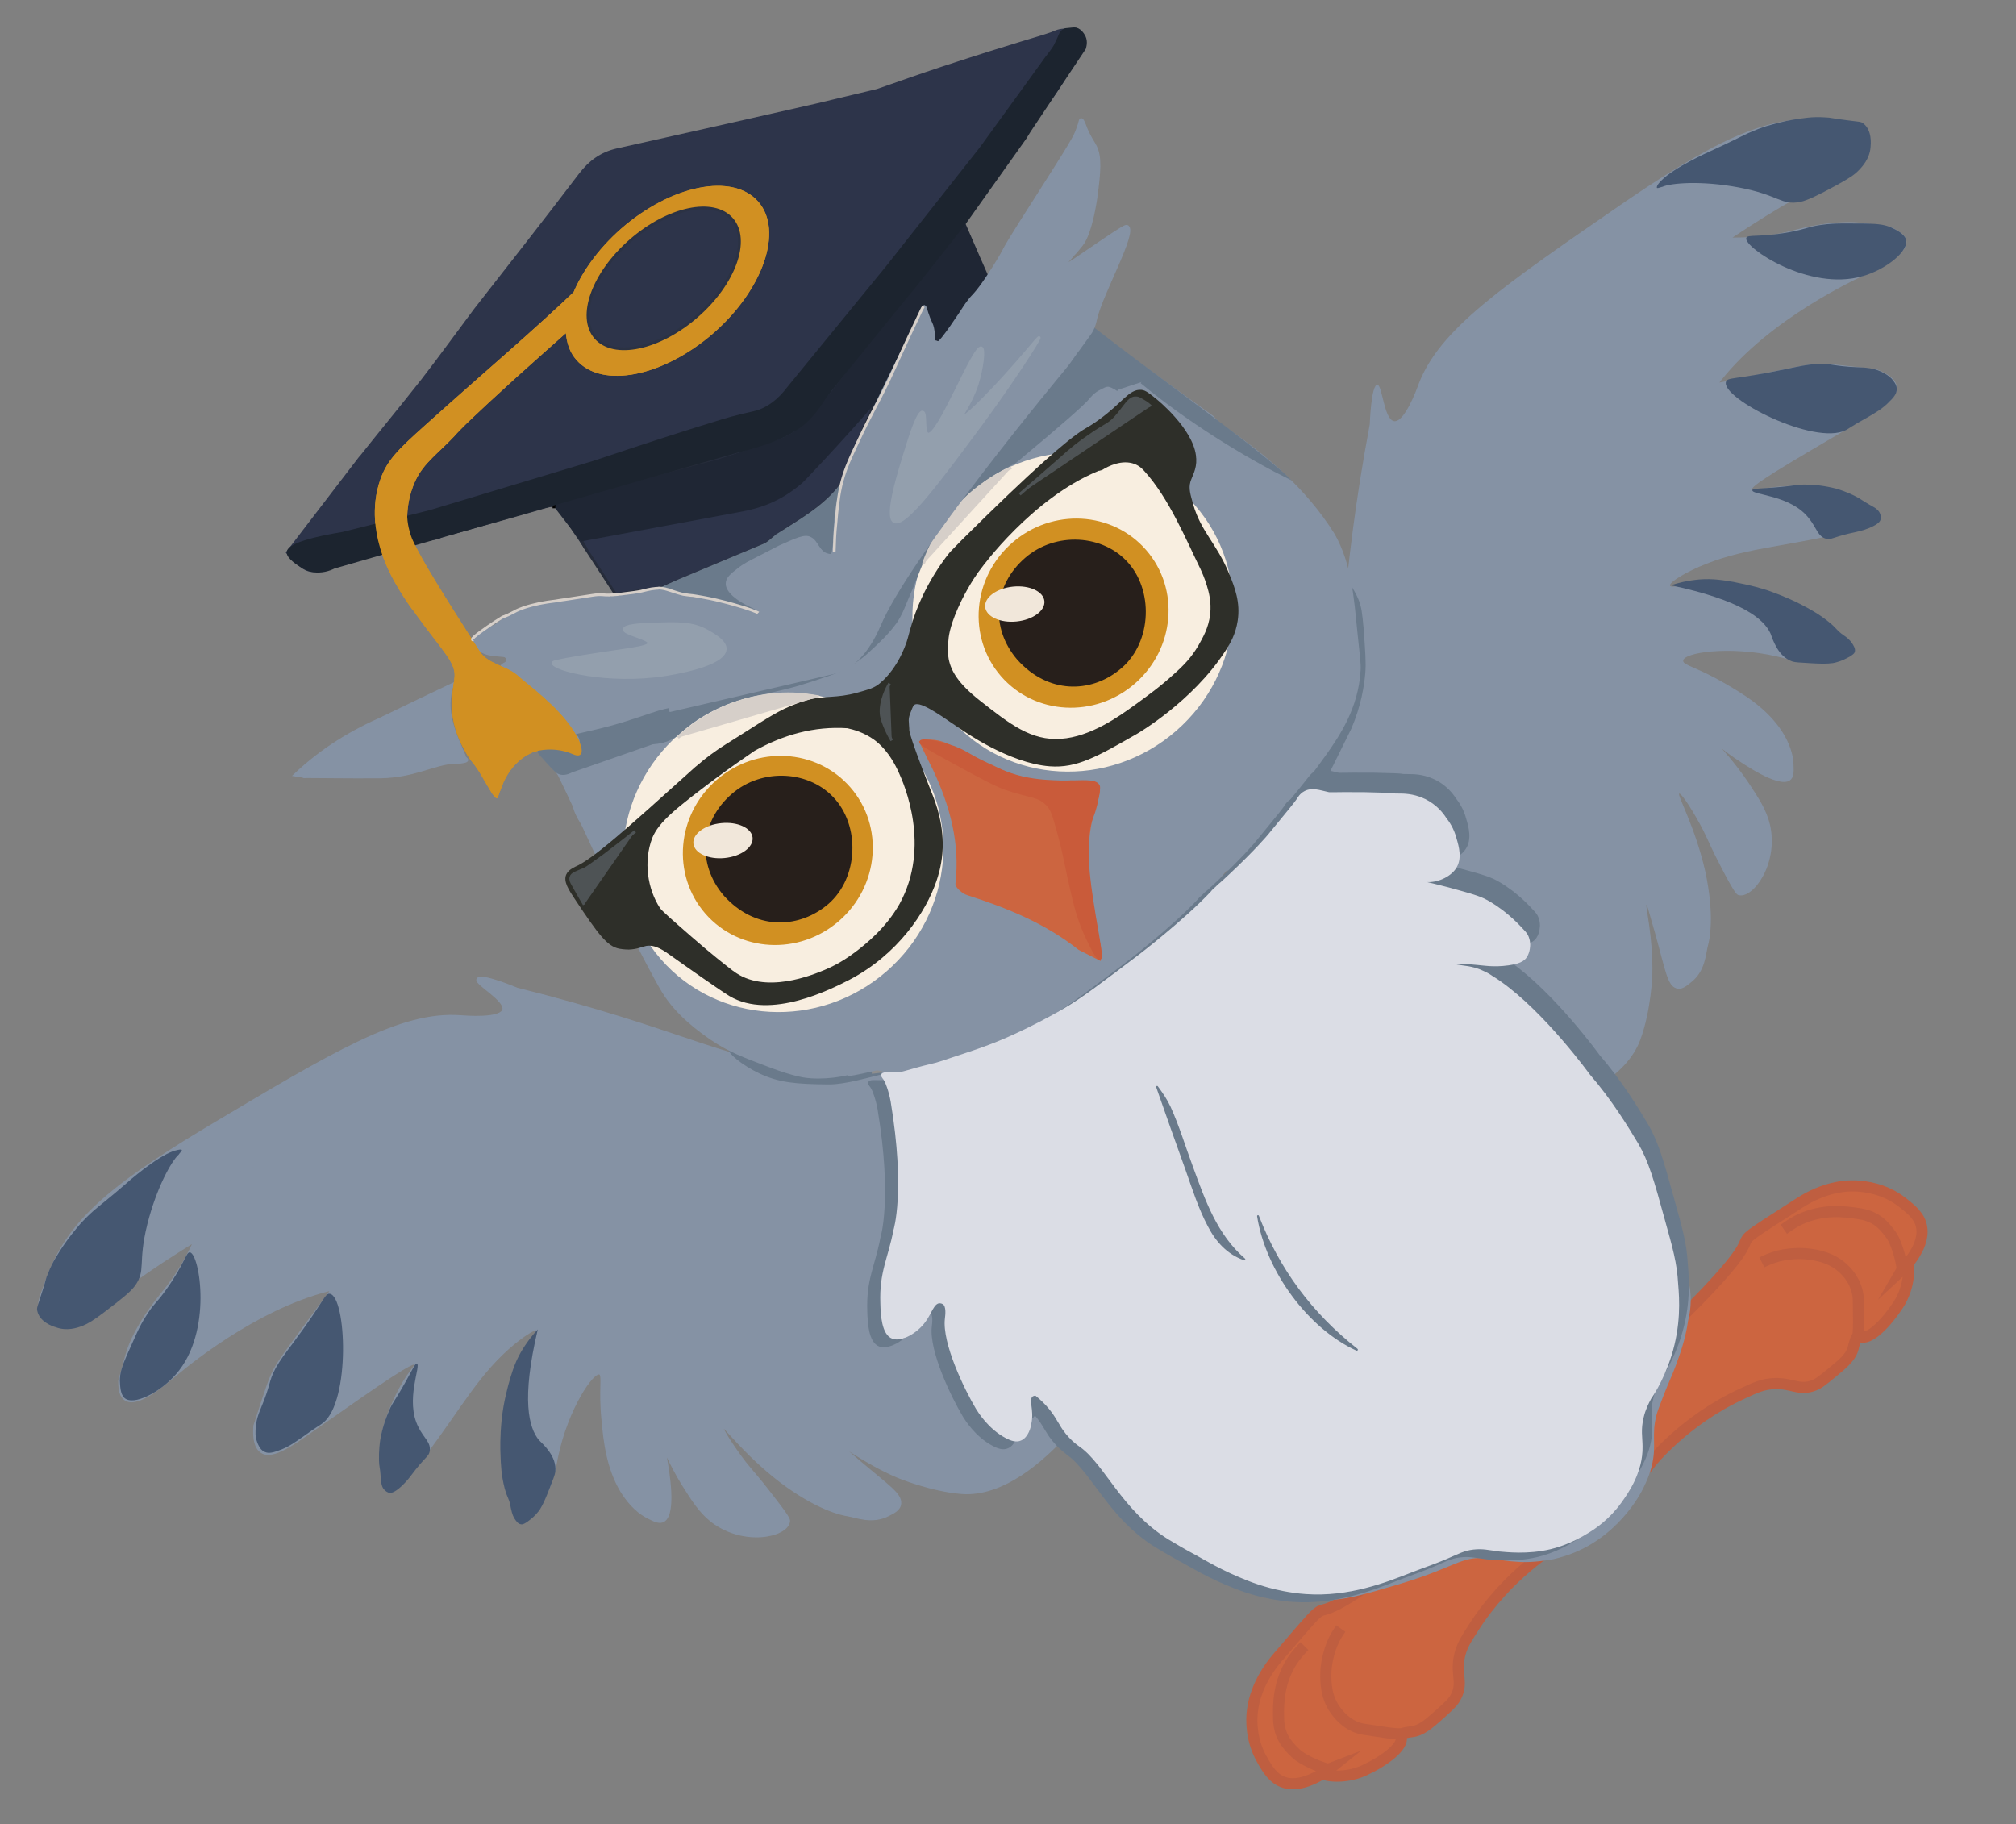 <?xml version="1.0" encoding="utf-8"?>
<!-- Generator: Adobe Illustrator 23.0.1, SVG Export Plug-In . SVG Version: 6.00 Build 0)  -->
<svg version="1.1" xmlns="http://www.w3.org/2000/svg" xmlns:xlink="http://www.w3.org/1999/xlink" x="0px" y="0px"
	 viewBox="0 0 725 656" style="enable-background:new 0 0 725 656;" xml:space="preserve">
<rect x="0" y="0" width="725" height="656" fill="#808080" stroke="none"/>
<style type="text/css">
	.st0{fill:#8592A4;stroke:#8592A4;stroke-miterlimit:10;}
	.st1{fill:#455771;}
	.st2{fill:#8592A4;}
	.st3{fill:#6A7A8B;}
	.st4{fill:#CC6540;stroke:#BF5E40;stroke-width:4;stroke-miterlimit:10;}
	.st5{fill:none;stroke:#BF5E40;stroke-width:4;stroke-miterlimit:10;}
	.st6{fill:#CC6540;}
	.st7{fill:#FFFFFF;}
	.st8{fill:none;stroke:#8E8E8E;stroke-width:3;}
	.st9{fill:none;stroke:#8E8E8E;}
	.st10{fill:#2D344A;stroke:#2D344A;}
	.st11{fill:#2D344A;stroke:#000000;}
	.st12{fill:#8592A4;stroke:#8592A4;}
	.st13{fill:#D19022;stroke:#000000;}
	.st14{fill:#FFFFFF;stroke:#000000;}
	.st15{stroke:#000000;}
	.st16{fill:#2D344A;stroke:#262C3A;}
	.st17{fill:#262C3A;stroke:#262C3A;}
	.st18{fill:#8592A4;stroke:#000000;}
	.st19{fill:#6A7A8B;stroke:#6A7A8B;}
	.st20{fill:#CC6540;stroke:#CC6540;}
	.st21{fill:#D19022;stroke:#D19022;stroke-width:0.5;}
	.st22{fill:#2D344A;stroke:#2B3244;}
	.st23{fill:#F8EEE0;stroke:#F8EEE0;}
	.st24{fill:#D19022;stroke:#D19022;}
	.st25{fill:#271F1B;stroke:#271F1B;}
	.st26{fill:#2E2F29;stroke:#2E2F29;}
	.st27{fill:#6A7A8B;stroke:#6A7A8B;stroke-miterlimit:10;}
	.st28{fill:#1F2634;stroke:#1F2634;}
	.st29{fill:#4E5355;stroke:#4E5355;}
	.st30{fill:#F1E7DA;}
	.st31{fill:#1C242F;stroke:#1C242F;}
	.st32{fill:#DBDDE5;stroke:#DBDDE5;}
	.st33{fill:#F7F7F7;stroke:#F2F3F4;}
	.st34{fill:#C95B3A;stroke:#C95B3A;stroke-miterlimit:10;}
	.st35{fill:#D6CFC9;stroke:#D6CFC9;}
	.st36{fill:none;stroke:#D6CFC9;}
	.st37{fill:#939FAD;stroke:#939FAD;}
</style>
<g id="Camada_2">
	<g id="Camada_8">
		<path class="st0" d="M404.1,487.4c-1.2,2.4-29.6,51.6-58.3,49.4c-11.2-0.9-22.9-5.8-22.9-5.8c-12.2-5.2-21.9-12.9-22.1-12.5
			c-0.1,0.2,2.2,2,8,7.1c10.5,8.9,15.1,11.8,14.8,15.1c-0.1,2.1-2.4,3.2-4.2,4.1c-5.8,3-11.5,0.5-14.6,0c-2.1-0.3-10.9-2.2-24-12.1
			c-13.2-10.1-20.8-20.9-21.4-20.1c-0.5,0.7,4.1,7.8,8.2,13.2c3.1,3.9,4.6,5.3,9,11c6.9,8.8,7.2,9.8,7,10.4
			c-0.7,5.1-15.8,8.6-27.4-0.1c-4.5-3.5-7.1-7.8-10.7-13.5c-8.4-13.8-12.3-27.9-12.2-28.1c0.2-0.1,4.3,8.5,6.2,19.6
			c0.7,4,3.3,19-0.8,21.7c-1.4,0.9-3.2,0.1-5.5-1.1c-4.9-2.4-8.1-7-9.6-9.4c-5.1-8.5-6.1-18.1-6.8-25.7c-1.1-11,0.4-15.9-1-16.7
			c-2.6-1.4-12,12.7-15.6,30c-0.7,3.7-1.8,10.5-5.9,16.7c-1.3,2-4.5,7.2-7.4,6c-0.7-0.3-1.6-1.6-3.9-9.7c-2.2-7.8-2.2-14.2-2.1-18.7
			c0-4.3,0.4-15.7,5.5-27.3c3.6-8,7.5-11.7,6.9-12.8s-7,3.1-12.8,8.7c-11.7,11.3-18.2,24.7-33,42.9c-2.2,2.7-6.1,7.4-8.5,5.7
			c-1.7-1.2-1.6-5.2-1.8-8.7c-1.1-11,3.2-19.8,5.6-24.9c3.8-7.9,7.3-10.7,6.9-11.5c-0.9-1.4-11.5,5.9-36.7,23.6
			c-8.7,6.2-16.1,11.3-19.6,7.6c-1.9-1.9-2-5.6-1.8-8.7c4.9-15.2,5.6-16.6,5.6-16.6c2.1-5.3,3.8-7.3,13.4-20.4
			c12.5-16.8,15.2-20.5,14.5-21.9c-1.4-2.7-13,5.9-14.1,3.6c-0.8-1.6,3-7.9,8-10.6c12.3-6.6,30,8.7,29.5,13.7
			c-0.2,2.5-10.6-0.4-24.8,2.1c-27.5,4.8-54.3,26.4-60.5,31.6c-5.1,4.2-14.6,12.4-18.6,8.5c-1.4-1.3-1.6-4.1-1.6-6.1
			c0,0,2.3-8.4,2.6-9.4c2.9-10.3,11.9-20.9,12.5-21.7c13.1-15.6,13.6-27.8,22.5-38.2c21.8-25.1,65.7-7.5,65.7-3.6
			c0,3.2-29.1-5.8-62.3,13.9c-32,19.1-38.1,24.8-38.1,24.8c-5.6,5.2-15.7,15.6-25,12.1c-1.1-0.3-5.8-2.1-6.6-5.9
			c-0.2-0.7,0.5-2.5,2.4-7.7c7-19.6,19.1-32,57.6-55.1c46.6-27.8,70-41.8,91.2-40.3c1.6,0.1,15.2,1.3,15.7-2.7
			c0.4-3.5-9.8-9-9.4-10.6c0.6-2.3,14.1,3.4,14.1,3.4c58.4,14.6,74.3,25.7,98.8,27.4c14.6,0.9,36.2-1.2,63.1-18L404.1,487.4z"/>
	</g>
	<g id="Camada_17">
		<path class="st1" d="M656.8-86.6c0.3-0.3,2.8-2.8,5.3-2.2"/>
		<path class="st1" d="M742.2,69.8"/>
		<path class="st1" d="M65.4,413.6c0.1,0.3-1,1.3-1.1,1.6c-2.6,2.3-8,11.9-11.3,25c-3.6,14.4-0.3,16.6-4.6,22.4
			c-1.6,2.1-4.7,4.6-10.9,9.3c-4.1,3.1-5.8,4.1-7.8,4.9c-2,0.8-5.7,2-9.7,0.5c-1.1-0.3-5.8-1.9-6.6-5.9c-0.3-1,0.2-1.8,1.3-5.4
			c2.1-6.2,1.5-5.7,2.6-8.1c1.6-4.2,3.6-7,5.4-9.8c2.1-3.1,4.1-5.5,6.3-8.1c5.1-5.5,6.7-6,15.6-13.7c1.9-1.7,11.5-10.1,17.7-12.3
			C63,413.8,65.2,413.1,65.4,413.6z"/>
		<path class="st1" d="M29.4,439.9c0.3-0.3,0.5-0.6,0.6-0.8"/>
		<path class="st1" d="M68.3,450.4c-1.4-0.2-1.8,3.9-8.4,13.2c-3.8,5.4-4.6,5.1-7.5,9.9c-2.4,3.7-3.7,7.1-6.7,13.7
			c-1.9,4.3-2.6,6.6-2.6,9.4c0.1,1.5,0.1,4.7,1.6,6.1c3.2,3.1,13-2,18.6-8.5C76.6,479.1,71.8,450.9,68.3,450.4z"/>
		<path class="st1" d="M118.6,465.3c-1.8-0.3-2,2.7-13,17.4c-3.5,4.7-4.6,6.1-6.5,9.4c-2.7,5.2-1.5,5.3-5.3,14.4
			c-0.5,1.3-1.9,4.3-1.9,8.1c-0.1,1.7,0.2,3.1,0.7,4.4c0.3,0.6,0.9,2.3,2.3,3c1.2,0.7,2.6,0.7,5.2-0.3c3.6-1.2,6.1-3.1,8.7-4.9
			c5.7-4.1,6.6-4.4,7.4-5.1C126.1,503.9,124.6,466.2,118.6,465.3z"/>
		<path class="st1" d="M149.9,490.4c-0.7-0.3-1.9,3.2-6.9,11.5c-1.9,3-2.4,3.7-3.3,6c-0.5,1.1-2,4.7-2.9,9.6
			c-0.2,1.2-0.6,4.2-0.5,7.9c0.1,2.4,0.3,1.8,0.6,5.6c0.1,1.8,0.2,2.6,0.6,3.7c0.1,0.3,1,1.9,2.6,2.2c0.5,0,1.6,0.1,4.4-2.5
			c2-1.9,2.9-3.2,4.9-5.8c3.9-4.9,4.7-4.8,5.1-6.5c0.7-3.3-2.2-5-4-8.8C145.5,503.7,151.6,490.9,149.9,490.4z"/>
		<path class="st1" d="M193.4,478.1c-1.7,1.8-4,4.6-6.2,8.4c-2.4,4.3-3.4,8.1-4.4,11.6c-0.2,1-1.7,5.9-2.4,12.6
			c-0.6,6-0.5,10.7-0.4,12.4c0.1,3.7,0.3,7.6,1.5,12.2c1,3.7,1.7,3.7,2.2,7c0.2,0.7,0.4,2.3,1.3,3.8c0.5,0.7,1.2,2,2.4,2.1
			c0.7,0.1,1.3-0.3,2.1-0.8c1.6-1.2,2.7-2,4.2-3.9c0.5-0.6,1.7-2.4,3.9-8.1c1.3-3.3,2-5.1,2.1-6.1c0.6-5.5-4.3-9.8-5.9-11.4
			C190.2,513.5,187.4,503.5,193.4,478.1z"/>
	</g>
	<g id="Camada_8_1_">
		<path class="st2" d="M433.4,303.6c26.5-17.4,37.4-36.1,42.7-49.8c8.8-22.9,5.4-42,16.5-101.2c0,0,0.5-14.6,2.8-14.2
			c1.7,0.3,2.3,11.9,5.7,13c3.8,1.2,8.5-11.7,9-13.1c7.5-19.9,30-35.2,74.7-66c37.1-25.3,53.5-31.1,74.2-29.3c5.5,0.5,7.4,0.6,8,1.1
			c3.1,2.4,2.7,7.4,2.6,8.5c-0.7,10-14.5,14.8-21.5,17.7c0,0-7.8,3.1-38.5,24.2c-31.8,21.9-35.8,52.1-38.7,50.8
			c-3.6-1.7-1.1-48.9,30.8-58.2c13.2-3.8,24.5,0.9,44.1-4.5c1-0.2,14.4-4,25-2.3c1,0.2,9.7,1.6,9.7,1.6c1.8,0.9,4.2,2.2,4.9,4
			c1.9,5.2-9.5,10.4-15.5,13.3c-7.3,3.5-38.2,18.7-54,41.7c-8.2,11.9-9.9,22.6-12.3,21.7c-4.8-1.7-11.3-24.2-0.1-32.6
			c4.6-3.4,11.9-4.2,13-2.8c1.7,2-11,9-9.2,11.3c1,1.2,5.5,0.3,26-4c15.9-3.2,18.4-3.9,24.1-3.6c0,0,1.5,0,17.4,1.9
			c2.9,1.1,6.2,2.8,7.1,5.3c1.9,4.7-5.9,9.4-15.1,14.7c-26.6,15.6-37.6,22.1-36.8,23.5c0.6,0.7,4.6-1.3,13.3-1.5
			c5.6-0.1,15.3-0.3,24.9,5.3c3.1,1.7,6.7,3.2,7.1,5.3c0.6,2.8-5.4,4.5-8.7,5.3c-22.8,5.8-37.6,6-52.8,12c-7.5,2.9-13.9,6.9-13.2,8
			c0.7,1,5.8-1,14.5-0.9c12.6,0.2,23.1,4.7,27,6.4c4.2,1.8,10,4.4,16.1,9.7c6.4,5.5,7.3,6.9,7.2,7.7c-0.1,3.1-6.2,3.8-8.6,4.2
			c-7.4,1.1-14-0.8-17.7-1.7c-17.2-4-34-1.4-33.8,1.6c0.1,1.6,5.1,2.3,14.7,7.9c6.6,3.8,14.9,8.7,20.5,16.9
			c1.6,2.4,4.4,7.2,4.5,12.7c0.1,2.6,0.1,4.5-1.4,5.5c-4.2,2.7-16.7-6-20.1-8.3c-9.3-6.4-15.3-13.7-15.2-13.8
			c0.3,0,11.4,9.4,20.5,22.9c3.7,5.6,6.5,9.8,7.8,15.4c3,14.2-6.4,26.5-11.4,25c-0.6-0.1-1.5-0.8-6.6-10.7c-3.3-6.3-4-8.4-6.2-12.8
			c-3.1-6-7.6-13.1-8.5-13c-1,0.2,5.6,11.6,9.3,27.8c3.5,16.1,1.6,24.8,1,26.9c-0.8,3-0.9,9.2-6.1,13.2c-1.6,1.3-3.5,2.9-5.4,2.1
			c-3.1-1.1-3.8-6.5-7.5-19.8c-2.2-7.4-2.8-10.2-3.1-10.2c-0.5,0,2.5,12,2.1,25.3c0,0-0.4,12.6-4.3,23.2c-10,27-66.6,32.2-69.2,32.3
			L433.4,303.6z"/>
	</g>
	<g id="Camada_17_1_">
		<path class="st1" d="M-110.2,399.1c0.6-2.5,3.9-3.8,4.3-3.9"/>
		<path class="st1" d="M0.4,538.3"/>
		<path class="st1" d="M597.5,64.9c4.6-4.7,16.2-9.9,18.6-11c10.8-4.9,11.8-6.1,19-8.5c3.2-0.9,6.3-1.8,10-2.4
			c3.3-0.5,6.6-1.1,11.1-0.8c2.7,0.1,1.9,0.3,8.5,1.1c3.7,0.5,4.6,0.4,5.4,1.1c3.2,2.5,2.7,7.4,2.6,8.5c-0.3,4.2-3,7.1-4.5,8.6
			c-1.5,1.5-3.2,2.6-7.7,5.1c-6.8,3.7-10.4,5.4-13,6c-7,1.4-7.7-2.5-22.3-5.2c-13.3-2.5-24.3-1.6-27.4-0.2c-0.3,0-1.6,0.6-1.9,0.4
			C595.5,67,597,65.3,597.5,64.9z"/>
		<path class="st1" d="M633.7,46c0.3,0,0.6-0.1,1-0.2"/>
		<path class="st1" d="M669.9,99.3c8.2-2.3,16.9-9.1,15.5-13.3c-0.7-2-3.6-3.4-4.9-4c-2.5-1.2-4.9-1.5-9.7-1.6
			c-7.2,0-10.8-0.2-15.2,0.4c-5.5,0.7-5.6,1.5-12.1,2.7c-11.1,2-15.1,0.7-15.5,2.1C627,88.9,650.6,105,669.9,99.3z"/>
		<path class="st1" d="M663.8,154.7c1-0.5,1.7-1.2,7.8-4.6c2.7-1.6,5.5-3.1,8.1-5.9c2-1.9,2.5-3.2,2.4-4.6c-0.1-1.6-1.4-2.8-1.8-3.4
			c-1-1-2.2-1.8-3.7-2.5c-3.4-1.6-6.7-1.5-8.1-1.6c-9.9-0.4-9.5-1.5-15.3-1.2c-3.8,0.3-5.5,0.7-11.3,1.9c-18,3.8-20.7,2.8-21.2,4.5
			C618.8,143.2,652.4,160.4,663.8,154.7z"/>
		<path class="st1" d="M650.6,186.5c2.7,3.3,3.1,6.6,6.3,7.3c1.7,0.3,1.9-0.4,8-1.9c3.2-0.7,4.8-1,7.3-2c3.6-1.5,3.9-2.5,4.1-3
			c0.4-1.6-0.6-3.1-0.9-3.3c-0.8-0.9-1.5-1.2-3.1-2.1c-3.3-1.9-2.7-1.8-4.8-2.9c-3.3-1.7-6.2-2.6-7.3-2.9c-4.8-1.2-8.6-1.4-9.9-1.4
			c-2.4-0.1-3.3,0-6.8,0.5c-9.7,1.1-13.3,0.7-13.3,1.5C629.9,178.1,644.1,177.9,650.6,186.5z"/>
		<path class="st1" d="M636.7,227.8c0.8,2.1,2.7,8.4,7.9,10.1c0.9,0.3,2.8,0.4,6.4,0.6c6.1,0.4,8.3,0,9-0.2c2.4-0.6,3.6-1.3,5.3-2.2
			c0.8-0.6,1.5-0.9,1.7-1.6c0.4-1.1-0.4-2.3-0.9-3.1c-1-1.5-2.3-2.4-2.9-2.8c-2.8-1.9-2.5-2.5-5.5-4.9c-3.7-3-7.1-4.8-10.4-6.5
			c-1.5-0.8-5.7-2.8-11.4-4.8c-6.4-2.1-11.4-2.8-12.4-3.1c-3.6-0.6-7.5-1.3-12.4-0.9c-4.4,0.4-7.9,1.3-10.2,2.1
			C626.4,215.9,634.3,222.6,636.7,227.8z"/>
	</g>
</g>
<g id="Camada_4_2_">
	<path class="st3" d="M477.9,278.4c-0.6,0.9-1.4,1.6-2.4,2.1c-2.4,1.3-6.3,1.8-8,0c-3.6-3.9,6.3-15,11-32c3.9-14.2,2-28,2-28
		c-0.7-6.8-2.6-17.2-1.5-17.5c0.2-0.1,0.4,0.4,2.5,2.5c0.8,0.8,1.2,1.2,1.4,1.4c1,1,3.8,4.3,5.6,8.6c1.1,2.6,1.4,4.9,1.9,10.6
		c0.6,8.2,0.9,12.3,0.6,15.9c-0.4,4.7-1.5,11.8-5,20"/>
	<path class="st3" d="M262,377c0.8-1.9,9.6,2.1,27,4c11.4,1.2,16.6,0.5,29,3c5.4,1.1,13.1,2.6,13,4c0.6-8.5-20.8,2.1-33,2
		c-11.6-0.1-17.9-0.6-25-4C267.3,383.3,261.3,378.7,262,377z"/>
</g>
<g id="Camada_1">
	<g>
		<g id="Camada_5">
			<path class="st4" d="M518,616.3c3.2-2.9,4.8-4.3,5.8-6.5c2.2-4.7-0.1-7.5,0.9-13.3c0.7-4.2,2.5-6.9,5.2-11.1
				c12.3-19.3,29-29.1,29-29.1c2.3-1.3,4.1-2.2,4.1-3.5c0-4.5-17.4-11.6-32.8-9.1c-10.9,1.8-11,6.9-34.3,23.6
				c-31.9,22.9-10.8-1-36.7,29.1c-6.9,8.2-8.3,15.6-8.6,17.5c-0.1,0.6-0.1,1.1-0.2,1.3c-0.4,3.4-0.6,10.6,3.5,17.7
				c1.8,3.2,4,7,8.1,8.2c7.2,2.2,16.2-5,16.2-5s-2.6,1-2.5,1.6c0.2,1,8,2.2,14.9-1c7.2-3.3,14.3-8.6,13.3-12.1
				c0-0.1-0.3-0.3-0.2-0.5c0.1-0.9,2.8-1.1,3.9-1.3C511.2,622.4,513.7,620.1,518,616.3z"/>
			<path class="st5" d="M504.7,623.4c-1.4,0.7-9.9-0.9-13.7-1.4c-5.7-0.7-9.1-4.8-10.1-6.1c-4.2-5.1-4.1-11-4.1-14
				c0-1.1,0.2-5.4,2.2-10.5c1-2.5,2.2-4.3,3.2-5.7"/>
			<path class="st5" d="M478.1,636.3c-2-0.1-9.4-3.1-12.1-5.7c-3.7-3.5-6.2-6.8-6.2-13.2c-0.1-4.7,0-12.5,4.9-20.1
				c1.6-2.4,3.3-4.2,4.4-5.3"/>
			<path class="st4" d="M658.8,493.7c-3.3,2.7-4.9,4.1-7.2,4.8c-4.9,1.5-7.4-1.1-13.3-0.9c-4.3,0.1-7.2,1.5-11.7,3.6
				c-20.8,9.5-32.8,24.7-32.8,24.7c-1.6,2.1-2.7,3.7-4.1,3.5c-4.4-0.7-9.1-18.8-4.5-33.7c3.3-10.5,8.3-9.9,28.1-30.7
				c27.1-28.5,0.5-10.9,33.9-32.4c9-5.8,16.6-6.1,18.6-6.1c0.6,0,1.1,0,1.3,0c3.4,0.1,10.6,0.9,17,5.9c2.9,2.3,6.4,4.9,7,9.1
				c1.2,7.5-7.2,15.3-7.2,15.3s1.4-2.4,1.9-2.2c1,0.4,1.1,8.2-3.1,14.6c-4.3,6.6-10.5,13-13.8,11.5c-0.1,0-0.3-0.3-0.5-0.2
				c-0.9,0-1.5,2.6-1.8,3.7C665.9,487.8,663.2,490.1,658.8,493.7z"/>
			<path class="st5" d="M667.8,481.5c0.9-1.3,0.5-10,0.5-13.7c0-5.7-3.5-9.7-4.6-10.8c-4.5-4.8-10.3-5.6-13.3-6
				c-1.1-0.1-5.4-0.6-10.8,0.7c-2.6,0.7-4.6,1.6-6,2.3"/>
			<path class="st5" d="M684.1,457c0.1-2-1.8-9.7-3.9-12.7c-3-4.2-5.9-7.1-12.2-7.9c-4.6-0.7-12.4-1.7-20.6,2.1
				c-2.6,1.2-4.6,2.7-5.9,3.6"/>
		</g>
		<g id="Camada_3_2_">
			
				<rect x="233.8" y="173.3" transform="matrix(0.754 -0.656 0.656 0.754 -79.442 284.089)" class="st2" width="212.2" height="149.8"/>
			
				<rect x="321.3" y="302.3" transform="matrix(0.754 -0.656 0.656 0.754 -131.109 322.944)" class="st2" width="89.2" height="68.7"/>
			
				<rect x="225" y="244.6" transform="matrix(0.754 -0.656 0.656 0.754 -140.25 229.458)" class="st2" width="23" height="115"/>
			
				<ellipse transform="matrix(0.754 -0.656 0.656 0.754 -152.637 237.017)" class="st2" cx="240.4" cy="322.4" rx="18.1" ry="31.4"/>
			
				<ellipse transform="matrix(0.754 -0.656 0.656 0.754 -103.217 274.556)" class="st2" cx="315.2" cy="275.2" rx="18.1" ry="31.4"/>
			
				<ellipse transform="matrix(0.754 -0.656 0.656 0.754 -142.786 215.009)" class="st2" cx="215.9" cy="298.3" rx="4.2" ry="14"/>
			
				<ellipse transform="matrix(0.754 -0.656 0.656 0.754 -162.295 230.269)" class="st2" cx="226.5" cy="332" rx="2.6" ry="5.2"/>
			<circle class="st2" cx="223.6" cy="328.4" r="2.5"/>
		</g>
		<g>
			<g>
				<path class="st6" d="M485.1,584.2c-0.3,0.4-0.5,0.7-0.7,1.2"/>
				<path class="st6" d="M656.7,467.5c0.8-0.2-1.3,11.5-0.6,11.2"/>
				<path class="st7" d="M431.4,494.3c-24-6.3-44.4-22.6-69.6-24.5c-6.4-0.5-7.1,9.5-0.7,10c24.1,2,44,18,67.2,24
					C434.4,505.3,437.7,495.8,431.4,494.3z"/>
				<path class="st7" d="M425.8,521.5c-10.6-9.2-24.8-14.6-37.4-20.3c-13-5.8-26-11.7-37.4-20.4c-5.1-3.9-10.6,4.4-5.5,8.3
					c11.1,8.5,23.7,14.5,36.5,20.2c13,5.8,27.4,11.1,38.3,20.6C425.2,534,430.6,525.7,425.8,521.5z"/>
			</g>
			<g>
				<g>
					<g>
						<path class="st8" d="M313.4,384.7c16.9-1.9,44.3-7,73.9-23.1c25.6-14,43.2-30.7,53.9-42.7"/>
						<path class="st9" d="M215,215.4c2.2-0.6,4.4-1,6.5-1.5"/>
						<path class="st10" d="M131.6,198.7l0,0.1c-3.5,1.2-7,2.3-10.5,3.7c-8.8,3.6-10,4.8-17.7-3.8c2.5-3.2,5-6.6,7.5-9.8
							c6.2-8.1,12.5-16.3,18.7-24.4l-0.1,0.2c7.4-9.3,15-18.5,22.4-27.9c6.5-8.4,12.7-17,19-25.4c12.6-16.1,25.3-32.3,37.7-48.6
							c3.5-4.6,7.6-7.6,13.2-8.9c23.9-5.3,47.7-10.7,71.5-16.1c7.4-1.8,14.8-3.5,22.2-5.3c7.8-2.7,15.6-5.5,23.5-8.1
							c28.1-9.2,33.6-10.4,39.3-12.4c0.6-0.2,2.1-1.1,4.3-1.2c2.3-0.1,6.1,0.1,6.5,3.1c0.4,2.1-2.6,6.3-3.5,8.3c-2,4.6-4.6,9-7.6,13
							c-0.1,0.1-0.2,0.1-0.2,0.1l-9.3,13.7c-4.7,6.1-9.3,12.3-14,18.5c-4.8,6.5-16.2,21.8-16.3,21.6l0.1-0.2
							c-0.1-0.2-1.8,1.7-2.1,2.1c-3.1,3.5-27.3,35.8-30.9,40.7c-11.3,15-17.6,23.2-29,27.9c-1,0.4-6.6,2.2-18,5.8
							c-11,3.5-15.5,4.9-21.1,6.3c-6.1,1.6-5.2,1.1-12.2,2.8c-12,3.1-22.9,6.4-22.9,6.6l0.2-0.1c0,0-14.5,2.4-30.2,7.3
							c-6.7,2.1-15,5.1-14.9,5.1c0,0,0.2-0.1,0.3,0c0,0-1.9,0.4-3.2,0.6c0,0-0.2,0.1-3.3,0.6c-3.2,0.6-15.5,3.5-20.8,4.6"/>
						<path class="st11" d="M202.7,122.6"/>
						<path class="st11" d="M147.5,176"/>
						<path class="st12" d="M381.3,133.8c1.2-1.5,2.5-2.9,3.7-4.4c0,0,0,0,0.1-0.1c2.4-3.3,4.8-6.7,7.2-10c0.3-0.4,0.8-0.4,1.1-0.2
							c14.3,10.3,28.5,20.8,42.9,31.1c0,0,0.1,0.1,0.1,0.2c0.9,0.9,1.6,2,2.8,2.7c15.8,10.8,30.2,22.9,40.4,39.3
							c6,10.7,6.8,22.6,8,34.4c0.9,8.9,1.4,12,1.2,14.4c-0.8,13.3-7.4,23-12.1,29.7c-20,28.2-25.3,27-43.6,51.6
							c-9.5,12.8-19.2,28.2-36.2,30.6c-0.3,0-0.5,0.1-0.7,0.1 M390.8,355.4c0.1,0.2,0.3,0.3,0.3,0.3c0.3,0.4,0.2,1-0.2,1.3
							c-2.9,1.9-5.7,3.6-8.6,5.4c0.2,0.4,0.3,1.2,0.6,1.1c5.6-2.9,10.5-7.8,15.7-11.2c5.2-5.9,16.1-11.9,23.4-18.4
							c16.4-14.8,32-28.1,45-46.1c1.3-1.8,3.2-3,4.8-4.5c0.3-0.3,0.7-0.3,1-0.1c0.3,0.2,0.8,0.5,1.2,0.7c8.4,4.6,17.6,4.5,26.7,4.2
							c11.8-0.3,17.1,3.2,21,13.6c3.4,9.1-0.3,14.6-10.2,14.8c-1.7,0-3.4,0-5.1,0.1c-0.9,0-1.2,1.3-0.3,1.7c1.9,0.6,3.8,1,5.7,1.1
							c13.9,0.3,24.2,7.4,33.5,16.7c3.2,3.2,2.4,6.3-2.1,7.4c-3.7,0.9-7.6,1.7-11.4,1.4c-6.9-0.5-13.8-1.5-20.2-2.4
							c-0.9-0.1-1.3,1-0.6,1.6c3.7,2.2,8.3,3.3,14.4,4.2c4.4,0.7,9.5,2.1,12.6,5c11.4,10.9,22.3,22.3,32.9,34.1
							c19.3,21.8,31.6,47,36.3,75.9c1,6-0.6,11.5-0.6,11.5c-1,7.1-3.2,12.8-4.6,16.6c-1.2,3.3-2,4.6-4.3,10.5
							c-1.5,3.9-2.2,5.8-2.4,6.6c-2.1,7.8,0.1,11.1-1.8,18.7c-0.8,3.2-1.9,5.5-2.9,7.6c-0.9,2-9.4,18.4-27.9,24.3
							c-3.1,1-5.6,1.5-7.1,1.6c-9.7,1.5-15.4-0.4-21.2-0.8c-9.5-0.7-10.7,3.2-31.9,9.5c-10.9,3.2-16.2,4.8-22.5,5.4
							c-24,2.1-42.6-9.5-46.7-12c-8.2-5.1-14.7-11.4-16.5-13.2c-0.9-0.9-3.4-3.3-9.1-10c-15.3-18-23-27-25.2-31.5
							c-1.3-2.6-4.5-9.6-8.1-9.4c-0.2,0.1-0.9,0-1.5,0.5c-1.8,1.6,0.6,5.1-0.4,10c-0.1,1.1-0.9,4.6-3.3,5.7c-1.5,0.7-3.3,0.1-5-0.8
							c-6.4-3.3-10.1-9.4-10.8-10.5c-4.3-7.2-12.4-23.7-11.5-32.3c0.1-1,0.6-4.6-1.2-5.8c-0.6-0.4-1.4-0.4-1.5-0.4
							c-2.4,0.2-3.1,3.9-5.2,6.8c-2.7,3.8-8.1,6.9-11.2,5.7c-3.5-1.3-4-8.1-4.2-12.3c-0.6-11.3,2.4-15.8,4.2-26.1
							c2.3-14.2,2.1-37.8-1.9-46.8c-0.1-0.3-2.3-5.2-0.5-6.8c0.7-0.6-1.4,1,0,0c0.2-0.2-7.4,1.8,0,0c0.2-0.1-4.9-1.2-4.9-1.2
							s9.1-2.8,8.8-2.9c-0.1,0-8.8,2.9-8.8,2.9c-16.6,3.8-8.4,1.2-8.4,1.2c-1.4,0.4-7.9,2.2-15.5,1.7c-1.6-0.1-5.4-0.4-14.9-4
							c-9.5-3.6-14.6-5.5-20.9-9.8c-3.4-2.4-12.1-8.3-17.4-17.1c-2.3-3.7-8-14.8-9.1-16.9c0,0,0,0-0.1-0.1c0,0-1.4-2.6-2.4-5.6
							c0,0-0.1-0.1,0-0.1c-0.2-0.5-0.3-1.1-0.3-1.4 M447.7,452.2c0.9,0.3,1.5-0.8,0.9-1.4c-10.1-8.7-14.5-20.9-19-33.1
							c-2.8-7.3-5.1-14.7-8.4-21.8c-1.2-2.6-2.8-4.9-4.7-7.5c-0.6-0.8-1.8-0.1-1.5,0.7c3.8,10.6,7.3,20.3,11,30
							c2.5,6.8,4.8,13.9,8.2,20.3C437.2,445,441.5,449.9,447.7,452.2z M489.2,483.8c-16.5-13.1-28.3-29-35.9-48.1
							c-0.4-1-1.8-0.6-1.6,0.5c3.5,19.9,19,40.9,36.6,49C489.2,485.6,490,484.4,489.2,483.8z"/>
						<path class="st12" d="M241.3,255.2c0,0-2,0.4-2.9,0.6c0,0-0.1,0.1-0.1,0c-7.7,2.2-15.4,4.4-23.1,6.6c-1.2,0.3-3.6,1.2-4.9,1.6
							c-4.6,1.4-8-0.5-10.6-4.4c-1.3-2-3.1-4-4.7-5.7c-3-3.2-6.3-6.2-9.4-9.2c-0.1-0.1-0.1-0.1-0.1-0.2c-0.4-0.3-0.8-0.6-1.2-0.9
							c-0.1-0.1-0.1-0.1-0.2-0.1c-0.9-0.6-1.9-1.1-3.1-1.8c-1.2-0.7-0.9-2.4,0.3-2.8l0.1-0.1c1.6-0.5,1.4-2.8-0.2-3
							c-4-0.5-8.6,0-10.8-5.1c-0.3-0.7,0-1.6,0.7-1.9c2.1-1.2,3.6-2.3,5.8-3.2c2.8-1.1,2.8-2.1,5.9-4c2.1-1.3,4.6-2.4,9.3-3.5
							c13.4-3.3,29.6-4.1,29.6-4.1c4.7-0.2,10.9-0.5,18.3-0.3"/>
						<path class="st13" d="M186.2,134"/>
						<path class="st13" d="M202.6,121.4"/>
						<path class="st13" d="M146.8,176.8"/>
						<path class="st14" d="M210.6,101.9"/>
						<path class="st12" d="M163.5,274.2c-7.2,0.2-14.2,5-26.7,5.2c-12,0.1-21.3-0.1-27.1-0.1c0.8-1.7,1-3.8,2.3-4.9
							c2.7-2.4,5.9-4.2,9-6.1c5.7-3.5,11.5-6.9,17.2-10.4c8.2-4,16.4-7.9,24.6-11.8c-3.4,9.3,0.7,17.6,4.2,25.8
							c-0.1,0.1-0.2,0.1-0.2,0.1c-0.1,0.3,1.1,0.9,1.1,1.3C167.9,274.2,163.5,274.2,163.5,274.2z"/>
						<path class="st15" d="M150.1,138.1"/>
						<path class="st15" d="M130.9,163.6"/>
						<path class="st15" d="M153.2,135.7"/>
						<path class="st15" d="M172.2,110.3"/>
						<path class="st15" d="M163.3,243.5"/>
						<path class="st12" d="M138.3,257.9c-5.8,3.4-11.5,6.9-17.2,10.4c-3.1,1.9-6.3,3.7-9,6.1c-1.2,1.1-1.6,3.2-2.3,4.9
							c-1.1-0.1-2.2-0.4-3.7-0.6C115.8,269.5,126.5,263,138.3,257.9z"/>
						<path class="st16" d="M339.6,88c1.7-1.9,3.3-3.7,5.8-6.3c3.1,6.2,6.2,12.1,9.2,18c-5.9,7.7-11.7,15.6-17.6,23.4
							c-0.5-0.1-0.9-0.3-1.4-0.4c-0.2-1.6-0.3-3.3-0.6-4.9c-0.8-3.4-1.5-6.8-2.3-10.2c-0.5,0-1.1,0.1-1.6,0.2
							c-1,3.7-2.1,7.3-3.2,10.9c-9.4,15.4-15.2,31.1-23.1,48.7c-0.5,2.4-1.6,4.7-2.4,7.1c-6.2,8-14.8,12.7-23,18
							c-1.6,1.2-3,2.7-4.8,3.5c-10.2,4.3-20.4,8.6-30.6,12.8c-2,0.9-4.2,1.8-6.2,2.6c-2.6,0.3-5.3,0.8-7.9,1.1
							c-2.9,0.4-5.7,0.9-8.5,1.3c-3.6-5.6-7.2-11.1-10.8-16.6l0.1,0.2c-2.5-4.4-5-8.6-7.2-13.1c-0.6-1.2-0.1-3,0-4.5l-0.2,0.1
							c7.7-2.2,15.3-4.3,22.9-6.6c4.1-0.9,8.1-1.9,12.2-2.8c7-2.1,14-4.1,21.1-6.3c6-1.9,12-3.9,18-5.8c3.1-1.5,6.8-2.3,8.9-4.6
							c10.6-11.6,20.1-23.6,30.1-35.8c7.8-12.1,15.8-20,23.1-30.2L339.6,88z"/>
						<path class="st17" d="M203.6,179.8c0,1.5-0.6,3.3,0,4.5c2.2,4.5,4.8,8.8,7.2,13.1c-2.7-4.2-5.7-8.1-8-12.5
							c-1.8-3.7-3.8-3.5-7.1-2.5c-11,3.2-22,6.2-33,9.3c-1.4,0.4-2.8,0.4-4.2,0.6c4.9-1.8,9.8-3.8,14.9-5.1
							C183.4,184.5,193.6,182.3,203.6,179.8z"/>
						<path class="st17" d="M226.2,173.4c-7.7,2.2-15.3,4.3-22.9,6.6C211.1,177.7,218.6,175.6,226.2,173.4z"/>
						<path class="st12" d="M450.9,454.1c-8.5-1.5-14-7.1-17.6-14c-3.5-6.4-5.7-13.4-8.2-20.3c-4.2-11.4-8.4-22.9-13.1-35.9
							c3.3,5,6.4,8.5,8.3,12.7c3.3,7.1,5.7,14.6,8.4,21.8C433.7,431.8,438.5,445.3,450.9,454.1z"/>
						<path class="st12" d="M493.1,488.1c-21.7-6.5-42.2-34.3-42.9-58.1C458.1,453.7,472.2,472.9,493.1,488.1z"/>
						<path class="st15" d="M341.4,276.2"/>
						<path class="st15" d="M368.2,149.1"/>
						<path class="st15" d="M368.4,273.8"/>
						<path class="st15" d="M357.4,268.4"/>
						<path class="st15" d="M441.1,253.2"/>
						<path class="st18" d="M208.8,287.9c0,0,0.2,0.6,0.7,1.7"/>
						<path class="st12" d="M225.3,329.6c0.2,0.5,2.1,4,2.1,4c-3.7-5.4-26-56-29.6-61.1c1.1-0.4,1.8-0.7,2.6-1
							c1.9,0.8,3.6,1.8,5.5,2.2c0.6,0.1,1.5-1.2,2.3-1.8c-0.8-2.1-1.6-4.2-2.3-6c1.8-0.9,3.3-1.5,4.8-2.3"/>
						<path class="st18" d="M211.3,263.6"/>
						<path class="st19" d="M237.9,211.6c2-0.9,4.1-1.8,6.1-2.7c10.2-4.3,20.4-8.5,30.6-12.8c1.8-0.7,3.2-2.3,4.8-3.5
							c1.3-0.5,2.8-0.6,3.9-1.4c5.6-3.7,10.9-7.5,16.5-11.3c0.3,1.4,0.5,2.4,0.8,3.5c-0.7,5.4-1.4,10.7-2.1,16.2
							c-0.6,0-1,0.1-1.1-0.1c-5.4-7.6-7-7.9-17.4-2.9c-2.3,1-4.4,2.2-6.6,3.4c-2.1,0.9-4.2,1.7-6.3,2.7c-8.8,4.7-8.8,4.8-3.5,12.9
							c0.2,0.2-0.7,1.2-1.2,1.7c-6.6-1.3-13.1-2.7-19.6-4.1C241.2,212.8,239.5,212.1,237.9,211.6z"/>
						<path class="st19" d="M262.4,217.2c0.4-0.6,1.3-1.5,1.2-1.7c-5.3-8-5.2-8.2,3.5-12.9c2-1.1,4.2-1.8,6.3-2.7
							c-2.7,1.6-5.4,3.1-8.1,4.7c-5.2,3.1-5.5,6.8-0.6,10.3c2.2,1.6,4.8,2.7,7.2,4.2c-0.2,0.4-0.3,0.8-0.4,1.3
							C268.5,219.4,265.4,218.3,262.4,217.2z"/>
						<path class="st19" d="M300.6,183.4c-0.2-1-0.4-2.2-0.8-3.5c-5.6,3.8-11,7.7-16.5,11.3c-1.1,0.7-2.6,1-3.9,1.4
							c8.2-5.3,16.9-10,23-18C301.8,177.5,301.2,180.5,300.6,183.4z"/>
						<path class="st19" d="M219.9,214.4c-0.1-0.2-0.3-0.4-0.3-0.7"/>
						<path class="st15" d="M229.9,212.6"/>
						<path class="st15" d="M227.6,213"/>
						<path class="st15" d="M292.4,242.2"/>
						<path class="st15" d="M276.1,242.6"/>
						<path class="st15" d="M284.4,242.4"/>
						<path class="st19" d="M327.8,118.8c1-3.7,2.1-7.3,3.2-10.9c0.5,0,1.1-0.1,1.6-0.2c0.8,3.4,1.5,6.8,2.3,10.2
							c-0.9-2.4-1.9-4.7-3-7.7C330.5,113.3,329.2,116,327.8,118.8z"/>
						<path class="st14" d="M281.6,336"/>
						<path class="st18" d="M339.2,209.5"/>
						<path class="st15" d="M388.5,264.7"/>
						<path class="st15" d="M352.4,259.5"/>
						<path class="st20" d="M395,339.3l0.3,5.5c-2.8-1.4-4.9-2.5-7.1-3.6c-12-9.5-25.7-15.1-40.1-19.7c-1.7-0.5-4.1-2.6-4-3.7
							c1.7-14.6-2-28.1-8.1-41.1c-1.6-3.2-3.2-6.4-4.8-9.8c7-1.7,11.9,2.4,17.2,5.3c2.6,1.5,5.4,2.3,8.3,3.4l0,0
							c8.5,4.5,17.7,6.6,27.4,5.6c0.6,0,1.3-0.1,2,0c10.1-0.1,10.3,0.3,7.3,9.7c-3.4,10.5-2.6,21.4-1.1,32.1
							c0.8,5.4,1.9,10.7,2.8,16C394.9,338.9,394.9,339,395,339.3z"/>
					</g>
				</g>
				<g id="Camada_4">
				</g>
				<g id="Camada_3">
				</g>
				<path class="st21" d="M205.6,107.5c3-8.4,9.3-17.5,18.1-25.2c18-15.6,39.8-19.9,48.8-9.6s1.7,31.4-16.2,47
					c-18,15.6-39.8,19.9-48.8,9.6c-2.4-2.7-3.5-6.1-3.8-10c-7.7,6.8-14,12.5-18.6,16.6c-15.2,13.8-19.7,18.3-21.9,20.8
					c-5.7,6.1-10.9,9.5-14,16c-2.7,5.8-3,11.1-3,13.3c0.1,1.9,0.5,3.7,0.5,3.7c0.5,2.2,1.1,3.9,1.6,4.9c4.2,9.4,19.4,32.4,23.8,39.5
					c3.1,5,9.3,5.3,13.6,8.8c0,0,0.6,0.5,0.9,0.8c7.5,6.2,16.5,13.2,21,22c1.1,2.2,3,7.3-1.5,5.3c-3.9-1.7-8.2-2.1-12.4-1.3
					c-0.6,0.2-1.3,0.3-1.9,0.5c-0.5,0.2-1,0.4-1.5,0.7c-4.8,2.4-8.4,7.1-10.2,12.2c-0.6,1.7-0.7,1.8-0.7,1.8
					c-0.5,1.5-0.6,1.8-0.6,1.9c-0.8,0.3-3-3.9-5.6-8.3c-3.1-5.1-3.5-4.4-5.4-7.9c-1.5-2.6-3.7-6.7-4.7-12.5c0,0-0.9-6.1,0.5-13.3
					c0-0.3,0.1-0.2,0-0.3c1.1-6.2-3.8-9.7-14.3-24.4c-0.3-0.5-0.5-0.7-0.8-1c-3.4-4.8-9.5-13.7-12-23.7c-0.7-2.6-3.2-12.6,0.6-23.1
					c2.4-6.7,6.3-10.5,16-19.2c22-19.8,38.3-33.4,55.3-49.7c0.8-0.7,1.4-1.3,1.7-1.7"/>
				
					<ellipse transform="matrix(0.754 -0.656 0.656 0.754 -7.916 181.651)" class="st22" cx="238.7" cy="101.4" rx="32.5" ry="18.1"/>
			</g>
			<g id="Camada_3_1_">
			</g>
			<path class="st18" d="M225.2,331.4"/>
			
				<ellipse transform="matrix(0.754 -0.656 0.656 0.754 -49.598 307.434)" class="st23" cx="386" cy="220" rx="57.9" ry="56.2"/>
			
				<ellipse transform="matrix(0.754 -0.656 0.656 0.754 -49.765 307.742)" class="st24" cx="386.3" cy="220.4" rx="34.1" ry="33.1"/>
			<path class="st25" d="M366.2,236.9c-9.6-11.2-8.4-26.2,2.8-35.9c10.7-9.3,27.7-8.4,36.6,2c9,10.5,7.8,29-3.6,37.7
				C392.1,248.6,377.2,249.2,366.2,236.9z"/>
			
				<ellipse transform="matrix(0.754 -0.656 0.656 0.754 -131.984 260.404)" class="st23" cx="281.9" cy="306.5" rx="57.9" ry="56.2"/>
			
				<ellipse transform="matrix(0.754 -0.656 0.656 0.754 -131.999 258.961)" class="st24" cx="280" cy="305.8" rx="34.1" ry="33.1"/>
			<path class="st25" d="M260.7,321.8c-9.6-11.2-8.4-26.2,2.8-35.9c10.7-9.3,27.7-8.4,36.6,2c9,10.5,7.8,29-3.6,37.7
				C286.5,333.4,271.7,334,260.7,321.8z"/>
		</g>
		<g>
			<path class="st26" d="M414.1,143c0.8,0.3,1.2,0.7,1.2,0.7c-0.1,0.1-1.7-0.5-5-1.6 M415.8,144.1c0,0,12.6,10.2,13.8,19.8
				c0,0.5,0.1,1.1,0.1,1.1l0,0c0.2,3.7-1.5,6.1-2.1,8.2c-0.7,2.6,0,4.7,1,8.3c2.9,10.1,8.5,14.1,13,25.1c2,4.9,4,10.1,3,16.6
				c-0.7,4.6-2.6,8-4.4,10.7c-11.8,18.2-31.6,29.6-31.6,29.6c-14.3,8.2-21.5,12.3-31,11.6c-14.5-1.1-30.5-12.4-32.4-13.7
				c-0.1-0.1-0.4-0.3-0.9-0.6c-7.3-5-13.6-9.4-15.8-7.7c-0.5,0.4-0.8,1.1-1.4,2.7c-0.4,1-0.8,2-0.8,3.2c0,0.1,0,0.1,0.1,1.8
				c0.1,1,0.1,1.6,0.1,1.8c0.2,2.9,7.9,22.2,7.9,22.2c1.7,4.2,4.8,12.2,4,22.1c-0.4,4.6-1.5,8-2.1,9.8
				c-3.7,10.9-13.7,26.2-31.2,35.3c-6.3,3.2-28,14.4-42.5,5.8c-3.3-2-15.4-10.5-21-14.5c-2.4-1.7-5.7-4.2-9.3-3.6
				c-1.5,0.3-3.2,1.2-6.2,1.3c0,0-1.7,0-3.3-0.3c-4.1-0.8-7.2-4.9-15.5-17.4c-2.4-3.6-4.2-6.4-3.2-8.6c0.7-1.5,2.4-2.2,2.9-2.5
				c6.4-2.7,18.4-13.5,42.6-35.3c0.3-0.3,1-0.9,1.9-1.6c2-1.8,5.6-4.6,10.4-7.6c0.1-0.1,0.1-0.1,0.2-0.1c9.3-5.8,14.6-9.5,20.1-12.2
				c0.1-0.1,0.4-0.2,0.7-0.3c0,0,3.7-1.8,7.7-2.9c6-1.6,10.2-0.5,17.8-2.6c3.5-1,5.3-1.4,7.3-2.7c0,0,6.8-4.3,10.8-15.8
				c0.2-0.7,0.4-1.3,0.4-1.3c0.2-0.7,0.3-1,0.6-2.2c0.1-0.5,0.2-1,0.4-1.4c4.3-15.9,14.2-27.4,14.2-27.4c1.4-1.5,2.9-2.9,4.3-4.4
				c25.4-25.2,37.6-35.7,43.4-39.4c1.5-0.9,3.2-1.8,5.9-3.8c8.4-6.1,10.6-10.8,14.7-10.5C411.7,140.8,413,141.8,415.8,144.1z
				 M323.8,277.9c-3.4-7.7-7.3-10.9-9.2-12.3c-3.8-2.7-7.5-3.7-9.8-4.2c-12.1-0.8-23.3,2.4-33.7,8.2c-3.5,2.4-8.6,5.9-14.5,10.3
				c-13.4,10.1-20.1,15.3-22.5,21.3c-3.3,8.6-1.7,18.7,2.8,25.6c0.8,1.2,4.4,4.3,11.5,10.5c6.6,5.8,12.5,10.4,14.7,12.1
				c0.1,0.2,0.3,0.2,0.3,0.2c11.6,8.9,29.4,1.3,33.3-0.3c5.8-2.4,9.7-5.4,12.1-7.2c2.9-2.3,10.1-7.9,15.1-16.7
				C335.5,304.4,325.5,281.6,323.8,277.9z M382.3,266.4C382.5,266.4,382,266.4,382.3,266.4c0.1,0,0.4,0,0.5,0 M345.4,215.6
				c-4,8.2-4.7,12.7-4.8,14.4c-0.2,1.8-0.4,4.4,0.1,7.2c0.9,4.4,3.5,8.9,11.2,15c10.9,8.6,18.8,14.8,29.7,14
				c10.8-0.7,21.3-8.3,26.3-11.9c0.2-0.2,0.6-0.4,0.7-0.5c4.4-3.2,9-6.5,13.9-11c3.6-3.2,6.3-6,8.9-10.4c1.5-2.7,3.7-6.3,4.3-11.4
				c0.5-4.6-0.5-8.2-1.2-10.5c-0.9-3-1.9-5.1-2.3-6c-5.2-10.6-11.4-25.6-20.2-35.3c-0.7-0.8-1.8-2-3.8-2.8
				c-4.8-1.8-9.9,0.8-12.1,2.2c-0.2,0.1-0.6,0.1-0.8,0.2c0,0-0.4,0-0.7,0.2c-23.9,9.9-42,34.9-42,34.9
				C351.6,205.1,348.5,209.4,345.4,215.6z"/>
		</g>
	</g>
	<g id="Camada_5_1_">
		<path class="st27" d="M357.1,168.4c-2.9-1.6-9-4.4-15.6-2.6c-6.4,1.8-10,7.4-14,12.1c-9.4,11.4-8.4,14.5-15.2,19.4
			c-4.6,3.2-6.8,3.1-9.7,6.8c-1.7,2.3-1.5,3-4.5,13.4c-2.6,8.9-3.8,11.9-2.3,15.6c0.8,1.8,1.9,3.1,2.8,3.9c1.1,1.3,2.2,2.5,3.3,3.8
			c0.8-0.3,2-0.9,3.4-1.6c2.9-1.6,5.1-3.3,7.2-5.3c3.6-3.3,6.7-6.2,9.6-10.2c0.4-0.6,0.8-1.2,1.1-1.8c1.2-2.1,1.7-3.6,2.6-5.7
			c0.6-1.6-0.3,0.8,2.3-5.4c3-7.4,3-7.7,3.9-9.8c2.2-5,4.5-8.4,7.1-12.3c2.7-3.9,4.9-6.6,7.3-9.6c2.7-3.3,5.2-6,7.1-8"/>
		<path class="st27" d="M533.7,146.8"/>
		<path class="st28" d="M265.6,183.7c7.5-1.3,14.8-3.7,22.5-10.3c0.9-0.8,3.2-3.3,8-8.4c14.1-15.2,25-28,32.1-36.5l12.9-2.6
			l14.9-14.7l2.7-3.3L352,92.7l-5.3-12.2l-25.8,32.7l-21.6,28c-6.3,6.4-8.7,9.3-9.9,10.9c-0.2,0.3-0.9,1.4-2.2,2.5
			c-1,0.9-2,1.5-3.3,2.2c-2.9,1.5-5.4,2.3-5.5,2.3c-8.1,2.4-16.1,5.6-24.3,7.7c-25.9,6.8-21.5,6-27,7.2c-8.6,2-14.6,2.7-18.7,3.5
			l-10.4,2.3l11.1,14.4L265.6,183.7z"/>
		<path class="st15" d="M199.4,181.4c-0.2,0.4-0.2,0.8-0.2,1.4"/>
		<path class="st29" d="M320.7,266.3c-0.8-1.3-3.5-6.4-3.8-9.5c-0.4-4.9,2.3-9.7,3-11"/>
		<path class="st29" d="M210.1,325.3c-1.6-2.7-2.8-4.9-4.1-7.2c-0.5-0.9-0.9-1.6-0.7-2.5c0.3-1.5,2.2-1.8,5-3.1
			c1.2-0.6,3.1-2.1,6.9-4.8c1.4-1.1,2.5-1.9,4.7-3.6c2.5-1.9,4.6-3.6,6.5-5.1"/>
		<path class="st29" d="M413.8,146.1c-0.6-0.5-1.4-1.2-2.3-1.7c-1.4-0.8-2-1.3-2.9-1.3c-2.6-0.3-4.1,3.4-7.5,7.1
			c-2.7,2.9-3.4,2.3-10,7c-2.5,1.7-5.9,4.3-9.8,7.9l-7.8,6.8l-6.8,5.9"/>
		
			<ellipse transform="matrix(0.995 -0.1 0.1 0.995 -29.015 27.627)" class="st30" cx="260.1" cy="302.2" rx="10.7" ry="6.3"/>
		<ellipse transform="matrix(0.995 -0.1 0.1 0.995 -19.946 37.724)" class="st30" cx="365" cy="217.1" rx="10.7" ry="6.3"/>
		<path class="st30" d="M382.7,26.3c-0.2,0.3-0.3,0.5-0.6,0.9"/>
		<path class="st30" d="M379.9,31c-0.6,0.9-1.1,1.8-1.7,2.6"/>
		<path class="st30" d="M374.5,39.9c-0.2,0.3-0.4,0.6-0.6,0.9"/>
		<path class="st30" d="M372.3,43.5c-0.2,0.3-0.3,0.5-0.6,0.9"/>
		<path class="st31" d="M370.2,47.1c-0.9,1.4-1.4,2.3-1.4,2.3l-22.1,31.1l-16.4,20.8c-11.1,13.5-22.2,27.2-33.3,41.1
			c-1.2,1.5-3.2,5.6-7.7,9.6c-7.6,6.7-23,10-23.5,10.1L120.1,204c-1.8,0.9-4.4,1.7-7.4,1.3c-1.8-0.3-3.3-1.1-3.9-1.5
			c-1.6-0.9-5.2-3.3-5.2-5.1s4-4.3,19.7-6.9l31.2-7.8l59.1-17.8c19.7-6.6,34.7-11.4,41.3-13.4c3.5-1.1,5.4-1.7,8.3-2.5
			c6.4-1.7,7.7-1.7,10.2-2.6c2.8-1.1,6.5-3.3,10.3-8.4l35.4-43.3l33.6-42.6c12-16.5,20.8-28.7,23.4-32.3c2.6-3.4,3.1-4,3.9-5.8
			c1.2-2.3,1.3-3.7,2.6-4.4c0.4-0.3,0.9-0.3,2-0.4c1-0.1,1.6-0.2,2.3-0.1c1.9,0.5,2.8,2.5,3,2.8c0.9,1.9,0.2,3.8,0.1,4.2L370.2,47.1
			z"/>
		<path class="st30" d="M384,24.3"/>
		<path class="st30" d="M388,17.8"/>
	</g>
	<g id="Camada_7">
		<path class="st27" d="M458.4,295.2c0.6-0.7,1.1-1.2,1.2-1.4 M464.2,288.3c0.4-0.9,0.5-0.6,6.1-7.7c1.2-1.5,1.6-2.1,2.5-2.6
			c2.5-1.4,5.3-0.3,8.1,0.3c1.2,0.3,0.3,0,13.1,0.1c15.1,0.3,7.3,0.5,12.8,0.5c1.3,0,4.7,0,8.3,1.6c0.4,0.2,0.6,0.3,0.7,0.3
			c4,2,6.3,4.9,7.3,6.5c1.1,1.4,2.8,3.8,3.7,7.3c0.9,3,2.1,7.3-0.2,10.6c-2,2.9-6.6,4.9-10.3,4.5c-0.1,0-0.8-0.2-1.7-0.3
			c-1.5-0.2-3.7-0.4-3.7-0.2c-0.1,0.3,5.7,1.4,13.3,3.4c6.5,1.8,9.7,2.6,12.6,3.9c0,0,6.9,3,14.3,11.2c0.2,0.2,0.8,0.8,1.3,1.6
			c0.8,1.4,0.9,2.8,0.9,3.5c0,0.1,0,2.4-1.1,4.1c-0.7,1.2-2.3,2.5-8.2,3c-5,0.4-6.8-0.3-13.6-0.7c-6.4-0.3-9.7,0.2-9.6,0.3
			c0,0,0.4,0,0.9,0c2.3,0,3.7,0.5,5.8,0.9c2.4,0.4,2.1,0.3,4,0.6c1.6,0.3,3.4,0.7,5.4,1.7c1.3,0.6,2.2,1.1,3.3,1.9
			c0,0,1.4,0.8,2.6,1.7c16,11.2,32.1,33.5,32.1,33.5c7.8,9,13.7,18.7,17.3,24.7c3.7,6.3,5.7,13.3,9.5,27.2
			c2.8,10.1,4.4,15.5,4.8,23.1c0.5,5.7,1,14.8-2.4,25.7c-3.1,9.7-7.2,15.2-7.2,15.2c-1,1.9-2.1,4-2.8,7c-1.1,4.5-0.4,7.4-0.4,10.5
			c0.2,9.2-5.2,16.7-7.5,19.9c-4.3,6-9.3,9.3-11.6,10.7c-6.3,4-11.9,5.5-13.7,5.9c-8.1,1.9-15.5,1-18.1,0.8c-4-0.5-5.9-1.1-9.5-0.7
			c-3.4,0.4-5.3,1.5-9.7,3.4c-4.2,1.8-8.4,3.2-12.5,4.8c-9.2,3.6-22.5,8.9-38,7.8c-5.9-0.4-11-1.7-12.9-2.2
			c-5.9-1.6-10.2-3.5-14.2-5.3c-3.9-1.8-6.8-3.4-12.3-6.5c-3.6-1.9-7.8-4.4-9.8-5.6c-16.7-10.4-22.7-26.8-31.7-33.2
			c-1-0.7-4.9-3.4-7.8-8.3c-0.4-0.6-0.4-0.7-0.8-1.3c-1.5-2.6-3.8-5.9-8.1-9.3c-0.2,0.1-0.9,0-1.5,0.5c-1.8,1.6,0.5,5.1-0.6,10
			c-0.1,1.1-1,4.7-3.4,5.7c-1.5,0.7-3.3,0.1-5-0.8c-6.3-3.3-9.9-9.3-10.6-10.4c-4.3-7.2-12.1-23.5-11.1-32.1c0.1-1,0.7-4.7-1-5.7
			c-0.6-0.4-1.4-0.4-1.5-0.4c-2.4,0.2-3.2,4-5.4,6.9c-2.8,3.9-8.2,7-11.3,5.9c-3.5-1.3-3.9-8-4-12.3c-0.4-11.3,2.7-15.8,4.7-26.2
			c0-0.1,0,0,0,0c4-14.7-5.6-33.4-0.3-41.8c4.2-6.6,14.2-1.2,33.5-6c11.8-2.9,19.4-7.6,31.3-15.2c21.4-13.5,18.1-17.9,44.5-38.7
			c16.8-13.3,33.6-23.8,31.6-33.9C465.1,296.8,462.2,292.7,464.2,288.3z M450.6,446.7c0.9,0.3,1.5-0.8,0.9-1.4
			c-10-8.6-14.2-20.8-18.6-32.8c-2.7-7.2-4.9-14.7-8.1-21.7c-1.2-2.6-2.7-4.8-4.6-7.4c-0.6-0.8-1.8-0.1-1.5,0.7
			c3.7,10.6,7.1,20.2,10.6,29.9c2.4,6.8,4.6,13.8,8,20.2C440.1,439.6,444.3,444.4,450.6,446.7z M491.9,477.7
			c-16.4-12.9-28-28.7-35.3-47.6c-0.4-1-1.8-0.6-1.6,0.5c3.2,19.9,18.5,40.6,36,48.6C491.9,479.5,492.7,478.3,491.9,477.7z"/>
		<path class="st27" d="M175.5,422.2"/>
		<path class="st27" d="M376.7,514.8c-0.4-0.6-0.4-0.7-0.8-1.3c-1.5-2.6-3.8-5.9-8.1-9.3c-0.2,0.1-0.9,0-1.5,0.5
			c-1.8,1.6,0.5,5.1-0.6,10c-0.1,1.1-1,4.7-3.4,5.7c-1.5,0.7-3.3,0.1-5-0.8c-6.3-3.3-9.9-9.3-10.6-10.4
			c-4.3-7.2-12.1-23.5-11.1-32.1c0.1-1,0.7-4.7-1-5.7c-0.6-0.4-1.4-0.4-1.5-0.4c-2.4,0.2-3.2,4-5.4,6.9c-2.8,3.9-8.2,7-11.3,5.9
			c-3.5-1.3-3.9-8-4-12.3c-0.4-11.3,2.7-15.8,4.7-26.2c0,0,4.4-13.9-1-46.4c-0.7-4-2.1-7.3-2.3-7.5c-0.4-0.9-1.2-1.4-1.1-2
			c0.4-0.9,2.8-0.1,6.6-0.6c1.5-0.3,1.2-0.3,5.9-1.6c3.6-1,3.7-0.9,6.7-1.7c1.8-0.5,3.3-1,6.2-2c2.7-0.9,4.9-1.6,6-2
			c0,0,3.7-1.2,6.8-2.4C364.1,374.3,378,366,378,366c7-4.1,13.7-9.3,27.2-19.5c0,0,16.2-12.4,25.8-22.6c0,0,0.3-0.3,0.5-0.6
			c0,0,0.7-0.7,1.4-1.3c0.8-0.9,1.4-1.2,2.2-2c0,0,0.6-0.5,2.5-2.3c9.4-8.8,14-14.3,14-14.3c6.5-7.9,9.7-11.8,10.5-13
			c0.3-0.5,1-1.8,2.5-2.6c2.5-1.4,5.3-0.3,8.1,0.3c1.2,0.3,0.3,0,13.1,0.1c15.1,0.3,7.3,0.5,12.8,0.5c1.3,0,4.7,0,8.3,1.6
			c0.4,0.2,0.6,0.3,0.7,0.3c4,2,6.3,4.9,7.3,6.5c1.1,1.4,2.8,3.8,3.7,7.3c0.9,3,2.1,7.3-0.2,10.6c-2,2.9-6.6,4.9-10.3,4.5
			c-0.1,0-0.8-0.2-1.7-0.3c-1.5-0.2-3.7-0.4-3.7-0.2c-0.1,0.3,5.7,1.4,13.3,3.4c6.5,1.8,9.7,2.6,12.6,3.9c0,0,6.9,3,14.3,11.2
			c0.2,0.2,0.8,0.8,1.3,1.6c0.8,1.4,0.9,2.8,0.9,3.5c0,0.1,0,2.4-1.1,4.1c-0.7,1.2-2.3,2.5-8.2,3c-5,0.4-6.8-0.3-13.6-0.7
			c-6.4-0.3-9.7,0.2-9.6,0.3c0,0,0.4,0,0.9,0c2.3,0,3.7,0.5,5.8,0.9c2.4,0.4,2.1,0.3,4,0.6c1.6,0.3,3.4,0.7,5.4,1.7
			c1.3,0.6,2.2,1.1,3.3,1.9c0,0,1.4,0.8,2.6,1.7c16,11.2,32.1,33.5,32.1,33.5c7.8,9,13.7,18.7,17.3,24.7c3.7,6.3,5.7,13.3,9.5,27.2
			c2.8,10.1,4.4,15.5,4.8,23.1c0.5,5.7,1,14.8-2.4,25.7c-3.1,9.7-7.2,15.2-7.2,15.2c-1,1.9-2.1,4-2.8,7c-1.1,4.5-0.4,7.4-0.4,10.5
			c0.2,9.2-5.2,16.7-7.5,19.9c-4.3,6-9.3,9.3-11.6,10.7c-6.3,4-11.9,5.5-13.7,5.9c-8.1,1.9-15.5,1-18.1,0.8c-4-0.5-5.9-1.1-9.5-0.7
			c-3.4,0.4-5.3,1.5-9.7,3.4c-4.2,1.8-8.4,3.2-12.5,4.8c-9.2,3.6-22.5,8.9-38,7.8c-5.9-0.4-11-1.7-12.9-2.2
			c-5.9-1.6-10.2-3.5-14.2-5.3c-3.9-1.8-6.8-3.4-12.3-6.5c-3.6-1.9-7.8-4.4-9.8-5.6c-16.7-10.4-22.7-26.8-31.7-33.2
			C383.5,522.3,379.6,519.7,376.7,514.8z M442.5,456.5c0.9,0.3,1.5-0.8,0.9-1.4c-10-8.6-14.2-20.8-18.6-32.8
			c-2.7-7.2-4.9-14.7-8.1-21.7c-1.2-2.6-2.7-4.8-4.6-7.4c-0.6-0.8-1.8-0.1-1.5,0.7c3.7,10.6,7.1,20.2,10.6,29.9
			c2.4,6.8,4.6,13.8,8,20.2C432.1,449.4,436.3,454.2,442.5,456.5z M483.8,487.5c-16.4-12.9-28-28.7-35.3-47.6
			c-0.4-1-1.8-0.6-1.6,0.5c3.2,19.9,18.5,40.6,36,48.6C483.8,489.3,484.6,488.1,483.8,487.5z"/>
	</g>
	<g>
		<path class="st32" d="M381.4,512c-0.4-0.6-0.4-0.7-0.8-1.3c-1.5-2.6-3.8-5.9-8.1-9.3c-0.2,0.1-0.9,0-1.5,0.5
			c-1.8,1.6,0.5,5.1-0.6,10c-0.1,1.1-1,4.7-3.4,5.7c-1.5,0.7-3.3,0.1-5-0.8c-6.3-3.3-9.9-9.3-10.6-10.4
			c-4.3-7.2-12.1-23.5-11.1-32.1c0.1-1,0.7-4.7-1-5.7c-0.6-0.4-1.4-0.4-1.5-0.4c-2.4,0.2-3.2,4-5.4,6.9c-2.8,3.9-8.2,7-11.3,5.9
			c-3.5-1.3-3.9-8-4-12.3c-0.4-11.3,2.7-15.8,4.7-26.2c0,0,4.4-13.9-1-46.4c-0.7-4-2.1-7.3-2.3-7.5c-0.4-0.9-1.2-1.4-1.1-2
			c0.4-0.9,2.8-0.1,6.6-0.6c1.5-0.3,1.2-0.3,5.9-1.6c3.6-1,3.7-0.9,6.7-1.7c1.8-0.5,3.3-1,6.2-2c2.7-0.9,4.9-1.6,6-2
			c0,0,3.7-1.2,6.8-2.4c13.2-4.9,27.1-13.1,27.1-13.1c7-4.1,13.7-9.3,27.2-19.5c0,0,16.2-12.4,25.8-22.6c0,0,0.3-0.3,0.5-0.6
			c0,0,0.7-0.7,1.4-1.3c0.8-0.9,1.4-1.2,2.2-2c0,0,0.6-0.5,2.5-2.3c9.4-8.8,14-14.3,14-14.3c6.5-7.9,9.7-11.8,10.5-13
			c0.3-0.5,1-1.8,2.5-2.6c2.5-1.4,5.3-0.3,8.1,0.3c1.2,0.3,0.3,0,13.1,0.1c15.1,0.3,7.3,0.5,12.8,0.5c1.3,0,4.7,0,8.3,1.6
			c0.4,0.2,0.6,0.3,0.7,0.3c4,2,6.3,4.9,7.3,6.5c1.1,1.4,2.8,3.8,3.7,7.3c0.9,3,2.1,7.3-0.2,10.6c-2,2.9-6.6,4.9-10.3,4.5
			c-0.1,0-0.8-0.2-1.7-0.3c-1.5-0.2-3.7-0.4-3.7-0.2c-0.1,0.3,5.7,1.4,13.3,3.4c6.5,1.8,9.7,2.6,12.6,3.9c0,0,6.9,3,14.3,11.2
			c0.2,0.2,0.8,0.8,1.3,1.6c0.8,1.4,0.9,2.8,0.9,3.5c0,0.1,0,2.4-1.1,4.1c-0.7,1.2-2.3,2.5-8.2,3c-5,0.4-6.8-0.3-13.6-0.7
			c-6.4-0.3-9.7,0.2-9.6,0.3c0,0,0.4,0,0.9,0c2.3,0,3.7,0.5,5.8,0.9c2.4,0.4,2.1,0.3,4,0.6c1.6,0.3,3.4,0.7,5.4,1.7
			c1.3,0.6,2.2,1.1,3.3,1.9c0,0,1.4,0.8,2.6,1.7c16,11.2,32.1,33.5,32.1,33.5c7.8,9,13.7,18.7,17.3,24.7c3.7,6.3,5.7,13.3,9.5,27.2
			c2.8,10.1,4.4,15.5,4.8,23.1c0.5,5.7,1,14.8-2.4,25.7c-3.1,9.7-7.2,15.2-7.2,15.2c-1,1.9-2.1,4-2.8,7c-1.1,4.5-0.4,7.4-0.4,10.5
			c0.2,9.2-5.2,16.7-7.5,19.9c-4.3,6-9.3,9.3-11.6,10.7c-6.3,4-11.9,5.5-13.7,5.9c-8.1,1.9-15.5,1-18.1,0.8c-4-0.5-5.9-1.1-9.5-0.7
			c-3.4,0.4-5.3,1.5-9.7,3.4c-4.2,1.8-8.4,3.2-12.5,4.8c-9.2,3.6-22.5,8.9-38,7.8c-5.9-0.4-11-1.7-12.9-2.2
			c-5.9-1.6-10.2-3.5-14.2-5.3c-3.9-1.8-6.8-3.4-12.3-6.5c-3.6-1.9-7.8-4.4-9.8-5.6c-16.7-10.4-22.7-26.8-31.7-33.2
			C388.1,519.6,384.2,517,381.4,512z M447.2,453.7c0.9,0.3,1.5-0.8,0.9-1.4c-10-8.6-14.2-20.8-18.6-32.8c-2.7-7.2-4.9-14.7-8.1-21.7
			c-1.2-2.6-2.7-4.8-4.6-7.4c-0.6-0.8-1.8-0.1-1.5,0.7c3.7,10.6,7.1,20.2,10.6,29.9c2.4,6.8,4.6,13.8,8,20.2
			C436.7,446.7,440.9,451.5,447.2,453.7z M488.5,484.7c-16.4-12.9-28-28.7-35.3-47.6c-0.4-1-1.8-0.6-1.6,0.5
			c3.2,19.9,18.5,40.6,36,48.6C488.5,486.6,489.3,485.4,488.5,484.7z"/>
		<path class="st33" d="M593.9,503"/>
		<path class="st34" d="M331.1,266.8c-0.2,0.3,0.2,1,10.9,6.8c10.4,5.7,15.6,8.5,19.4,9.9c9,3.2,12.2,2.3,15.6,6.2
			c1.2,1.4,1.8,2.7,3.8,10.1c2.4,9,2.8,12.7,4.7,20.7c1.7,7.5,3.1,11.6,5.1,16c0.5,1,3.9,8.6,4.9,8.2c0.8-0.3-0.1-4.4-1.9-15.1
			c-1.5-9.3-2.2-14-2.4-18.9c-0.2-7.2-0.4-12,1.3-16.4c0.3-0.8,1.4-3.3,2-6.9c0.5-2.7,0.8-4.1,0.5-4.8c-1.3-2.2-5.5-1.3-13.3-1.4
			c-3.4-0.1-8.5-0.2-14.1-1.5c-5.2-1.2-9.1-3.1-13.5-5.3c-6.1-2.9-6.7-4-11.3-5.7C337.5,266.9,331.5,265.8,331.1,266.8z"/>
		<path class="st27" d="M215.9,272.4c0.3-0.1,0.7-0.3,1.1-0.4c0.1-0.1,0.1,0,0.2-0.1"/>
		<path class="st27" d="M206.8,271.5c-0.3-0.2-0.6-0.4-0.6-0.4c-1.3-1.2-5.8-1.6-5.8-1.6c-2.2-0.4-6.1-0.9-6.6,0.3
			c-0.2,0.5,0.3,1.1,1.5,2.4c2.9,3.3,4.3,4.8,5.3,5.5c1.5,0.8,3,0.6,5-0.4l29-10.1c2.4-0.2,5.3-0.6,8.2-2.6c1.3-0.8,1.1-1.1,3.5-3
			c3.1-2.6,5.7-4.2,7.4-5.1c0.9-0.5,3.3-1.9,6.7-3.3c3.8-1.6,6.8-2.4,9.2-3c2.6-0.7,2.2-0.4,6.8-1.4c2.9-0.7,6.3-1.4,10.8-2.7
			c0.7-0.2,2.8-0.9,5.7-1.8c4.1-1.4,9.5-3.1,9.4-3.5c-0.2-0.5-10.6,1.8-18,3.5c-12,2.9-14.2,3.8-26.7,7.1
			c-17.8,4.5-15.5,2.9-23.3,5.5c-4.9,1.6-11.8,4.2-22.3,6.5l-3.9,0.9c0.2,0.2,0.4,0.6,0.6,1.1c0.1,0.3,0.2,0.6,0.3,1.5
			c0.1,1.2,0.2,1.7,0.2,2.2c0.1,1,0.1,1.3,0,1.6c-0.1,0.3-0.3,1-0.7,1.2C207.6,272,207.2,271.8,206.8,271.5z"/>
		<path class="st27" d="M210.4,274.9c0.2-0.1,0.4-0.2,0.4-0.3"/>
		<path class="st27" d="M212.5,273.9c0.4-0.2,0.7-0.4,1.2-0.5"/>
		<path class="st27" d="M402,140.2L402,140.2c-0.2-0.1-0.5-0.3-0.9-0.6c-0.6-0.3-1.6-0.9-2.4-1c-1.2-0.1-2.1,0.6-3,1
			c-2.6,1.2-4.1,3.2-4.5,3.7c-1.8,2.1-9.3,8.8-26.4,23c-0.6,0.2-1.4,0.7-2.4,1.2c-1.6,0.9-6.4,3.3-12,7.9c-1.6,1.2-3.6,3-5.8,5.3
			l12.8-16.8l22.4-28l13-18c10.6,8.2,19.3,14.7,25.3,19.1c7.7,5.8,14.8,11,25.7,19.3c6.7,5.1,11.8,9.2,18.1,14.6
			c0,0,0.1,0.1,0.1,0.1c0,0-20.8-10.2-42.5-26.5c-4.1-3.1-7.3-5.7-9-7.1"/>
	</g>
	<g id="Camada_6">
		<path class="st30" d="M206.4,105.4l-23.5,21.4L164.6,143c-4.6,4.3-7,6.4-10.4,9.3c-3.8,3.3-5.1,4.2-9.1,8.4
			c-2,2.1-3.5,3.9-4.5,5.1"/>
		<path class="st35" d="M294.5,250.6c-1.7-0.3-3.9-0.6-6.3-0.9c-3.4-0.2-9.3-0.5-16.4,1.1c-3.8,0.8-11.5,2.8-19.8,8.1
			c-3.4,2.2-6.1,4.4-8.2,6.4"/>
		<path class="st35" d="M243,266.1"/>
		<path class="st35" d="M363.7,168.2c-2.5,1.1-5.5,2.7-8.6,4.8c-3.5,2.4-6.1,4.6-7.4,5.9c-0.9,0.8-4.7,4.5-8.6,10.2
			c-2.5,3.7-4,6.5-4.3,7.2c-1.2,2.5-2.1,4.7-2.7,6.5"/>
	</g>
	<g id="Camada_4_1_">
		<path class="st12" d="M240.7,255.6l59.1-13.7c1.7-0.4,3.5-1.2,4.4-1.7c4.3-2.3,8.7-7.7,11.6-14.4c0-0.1,0.2-0.3,0.2-0.4
			c0-0.1,0.1-0.2,0.1-0.2c10.2-24.9,65.9-91.8,65.9-91.8c1.6-1.9,2.6-3.3,2.6-3.3c0.8-1.1,1.2-1.7,2.4-3.4c0.6-0.8,0.9-1.1,1.5-2
			c2.2-3,3.2-4.4,3.8-5.3c1.3-2.2,1.6-4.1,1.8-5c2.4-9.6,14.4-30.7,11.4-32.9c-0.6-0.4-1.5,0.1-8.9,5.1c-8.1,5.5-14.1,9.7-14.4,9.4
			c-0.1-0.1,0.2-0.3,3.4-4c0.3-0.4,0.6-0.7,1-1.1c0,0,1.4-1.6,2.4-2.9c3.5-4.4,5.2-17.4,5.2-17.4c1.1-8.4,1.7-14.1-0.3-18
			c-0.7-1.4-1.9-2.9-3.3-6.2c-0.7-1.8-1.3-3.5-1.8-3.4c-0.4,0-0.3,0.8-1,2.7c0,0,0,0-0.8,2.1c-1.5,4.1-21.7,34.3-25.7,41.7
			c-0.2,0.5-1.8,3.4-4.1,7c-1,1.6-1.7,2.6-2.2,3.4c-0.9,1.3-1.9,2.8-3.4,4.7c-1.7,2.1-2.1,2.2-3.1,3.6c-1.2,1.5-2.3,3.3-2.3,3.3
			s-7.8,12-8.8,11.7c0,0,0,0-0.1,0c-0.3-0.1-0.5-0.1-0.6-0.2c-0.5-0.1-0.7-0.2-0.7-0.2c-0.5-0.2-0.3-1.4-0.3-2.4c0,0,0-0.9-0.3-2.4
			c-0.3-1.4-0.7-1.8-1.4-3.6c-1.1-2.8-1.1-4-1.6-4.2c-0.6,0-0.9,1.6-2.2,4.5c0,0-0.7,1.4-2,4.1c-2.4,5-17.5,35-23.1,48.7
			c-0.5,1.4-1.5,3.8-2.4,7.1c-1.1,4-1.6,7.2-1.8,8.9c-1.3,9.5,0,15.5-2.1,16.2c-0.3,0.1-0.6,0-1.1-0.1c-3.6-0.9-3.7-4.7-6.3-6
			c-2-1.1-5,0.4-11.1,3.1c-1,0.5-0.4,0.2-6.6,3.4c-4.3,2.2-6,3-8.1,4.7c-2.5,1.9-4.1,3.3-4.1,5c-0.1,2.3,2.4,4.3,3.6,5.2
			c2.9,2.3,7.5,3.8,7.3,4.3c0,0-0.1,0.1-0.2,0.5c-0.1,0.1,0,0.1-0.1,0.2c-0.2,0.3-0.2,0.5-0.2,0.5c-0.3,0.4-3.9-1.3-4.5-1.5
			c-0.2-0.1-1.6-0.6-4.6-1.6c-8.4-2.9-13.6-0.7-19.6-4.1c-1-0.5-2.6-1.6-5-1.6c-1.3,0-1.3,0.3-4,0.6c0,0-3,0.2-4,0.6
			c0,0-0.1,0-0.3,0.1c-0.1,0-0.2,0.1-0.4,0"/>
	</g>
	<g id="Camada_3_3_">
		<path class="st21" d="M205.6,107.5c3-8.4,9.3-17.5,18.1-25.2c18-15.6,39.8-19.9,48.8-9.6s1.7,31.4-16.2,47
			c-18,15.6-39.8,19.9-48.8,9.6c-2.4-2.7-3.5-6.1-3.8-10c-7.7,6.8-14,12.5-18.6,16.6c-15.2,13.8-19.7,18.3-21.9,20.8
			c-5.7,6.1-10.9,9.5-14,16c-2.7,5.8-3,11.1-3,13.3c0.1,1.9,0.5,3.7,0.5,3.7c0.5,2.2,1.1,3.9,1.6,4.9c4.2,9.4,19.4,32.4,23.8,39.5
			c3.1,5,9.3,5.3,13.6,8.8c0,0,0.6,0.5,0.9,0.8c7.5,6.2,16.5,13.2,21,22c1.1,2.2,3,7.3-1.5,5.3c-3.9-1.7-8.2-2.1-12.4-1.3
			c-0.6,0.2-1.3,0.3-1.9,0.5c-0.5,0.2-1,0.4-1.5,0.7c-4.8,2.4-8.4,7.1-10.2,12.2c-0.6,1.7-0.7,1.8-0.7,1.8c-0.5,1.5-0.6,1.8-0.6,1.9
			c-0.8,0.3-3-3.9-5.6-8.3c-3.1-5.1-3.5-4.4-5.4-7.9c-1.5-2.6-3.7-6.7-4.7-12.5c0,0-0.9-6.1,0.5-13.3c0-0.3,0.1-0.2,0-0.3
			c1.1-6.2-3.8-9.7-14.3-24.4c-0.3-0.5-0.5-0.7-0.8-1c-3.4-4.8-9.5-13.7-12-23.7c-0.7-2.6-3.2-12.6,0.6-23.1
			c2.4-6.7,6.3-10.5,16-19.2c22-19.8,38.3-33.4,55.3-49.7c0.8-0.7,1.4-1.3,1.7-1.7"/>
		
			<ellipse transform="matrix(0.754 -0.656 0.656 0.754 -6.965 181.369)" class="st22" cx="238.8" cy="100" rx="32.5" ry="18.1"/>
		<path class="st36" d="M170.2,230.1c-0.2,0.1-0.3,0-0.3-0.1c-0.4-0.6,5-4.3,8.2-6.4c2.3-1.5,2.8-1.8,3.3-1.9
			c0.6-0.2,1.7-0.7,3.2-1.5c0.2-0.1,0.4-0.2,0.4-0.2c3.5-2,9.8-3.1,9.8-3.1c3.7-0.7,3.1-0.4,7.1-1.1c0.4,0,7-1.1,11.2-1.7
			c1.3-0.2,2.3-0.3,3.6-0.2c1,0.1,1.4,0.1,2.5,0.1c1.3-0.1,2.3-0.1,3-0.2c5.1-0.6,7.7-1,8.5-1.2c1.3-0.3,2.9-0.8,5.2-1
			c0.4,0,0.6,0,1.1-0.1c2.3,0.1,3.3,0.7,7,1.8c1.2,0.3,1.7,0.5,2,0.5c1.3,0.2,2.1,0.3,3.2,0.4c0.9,0.1,1.8,0.3,3.6,0.6
			c6.3,1.1,12.4,3,12.4,3c2.8,0.8,4.9,1.5,6.8,2.3c0.3,0.2,0.6,0.2,0.7,0.3"/>
		<path class="st36" d="M300,198.4c0.1-3.3,0.2-6.6,0.6-10.1c0.4-4.7,0.8-9.2,1.8-13.6c1.2-5,2.7-8.6,5.6-14.7
			c6.1-13,6.7-13,11.7-23.4c3.2-6.8,4.9-10.9,11.3-24.3c0.4-0.9,0.8-1.6,1.1-2.1"/>
	</g>
	<path class="st37" d="M321.6,187.6c-3.4-1.8,1.8-18.1,5.1-28.6c0.5-1.6,3.5-11.2,5.1-10.8c1.4,0.2,0.1,7.5,1.9,7.9
		c3.7,1.3,16.5-32,19.2-31c1.2,0.4,0.3,7.3-1.5,13.1c-2.5,7.5-6,11.3-5.4,11.7c1,0.8,13.2-11.6,23.8-24.2c2.2-2.6,3.7-4.4,3.9-4.3
		c0.5,0.3-10.2,16.7-20.9,31.2C338.6,171.7,325.6,189.6,321.6,187.6z"/>
	<path class="st37" d="M254.4,227c-5.5-3.1-10.8-2.9-20.6-2.5c-4,0.1-9.1,0.5-9.3,1.8c-0.3,1.7,9,3.2,8.9,5
		c-0.1,1.7-7.7,2.2-23.8,4.8c-10.3,1.7-10.7,2-10.7,2.3c-0.2,2.3,19.8,7.5,40.5,4.2c2.4-0.4,21-3.3,21.4-9.1
		C261,230.7,256.7,228.3,254.4,227z"/>
</g>
<g id="Camada_3_4_">
</g>
</svg>
